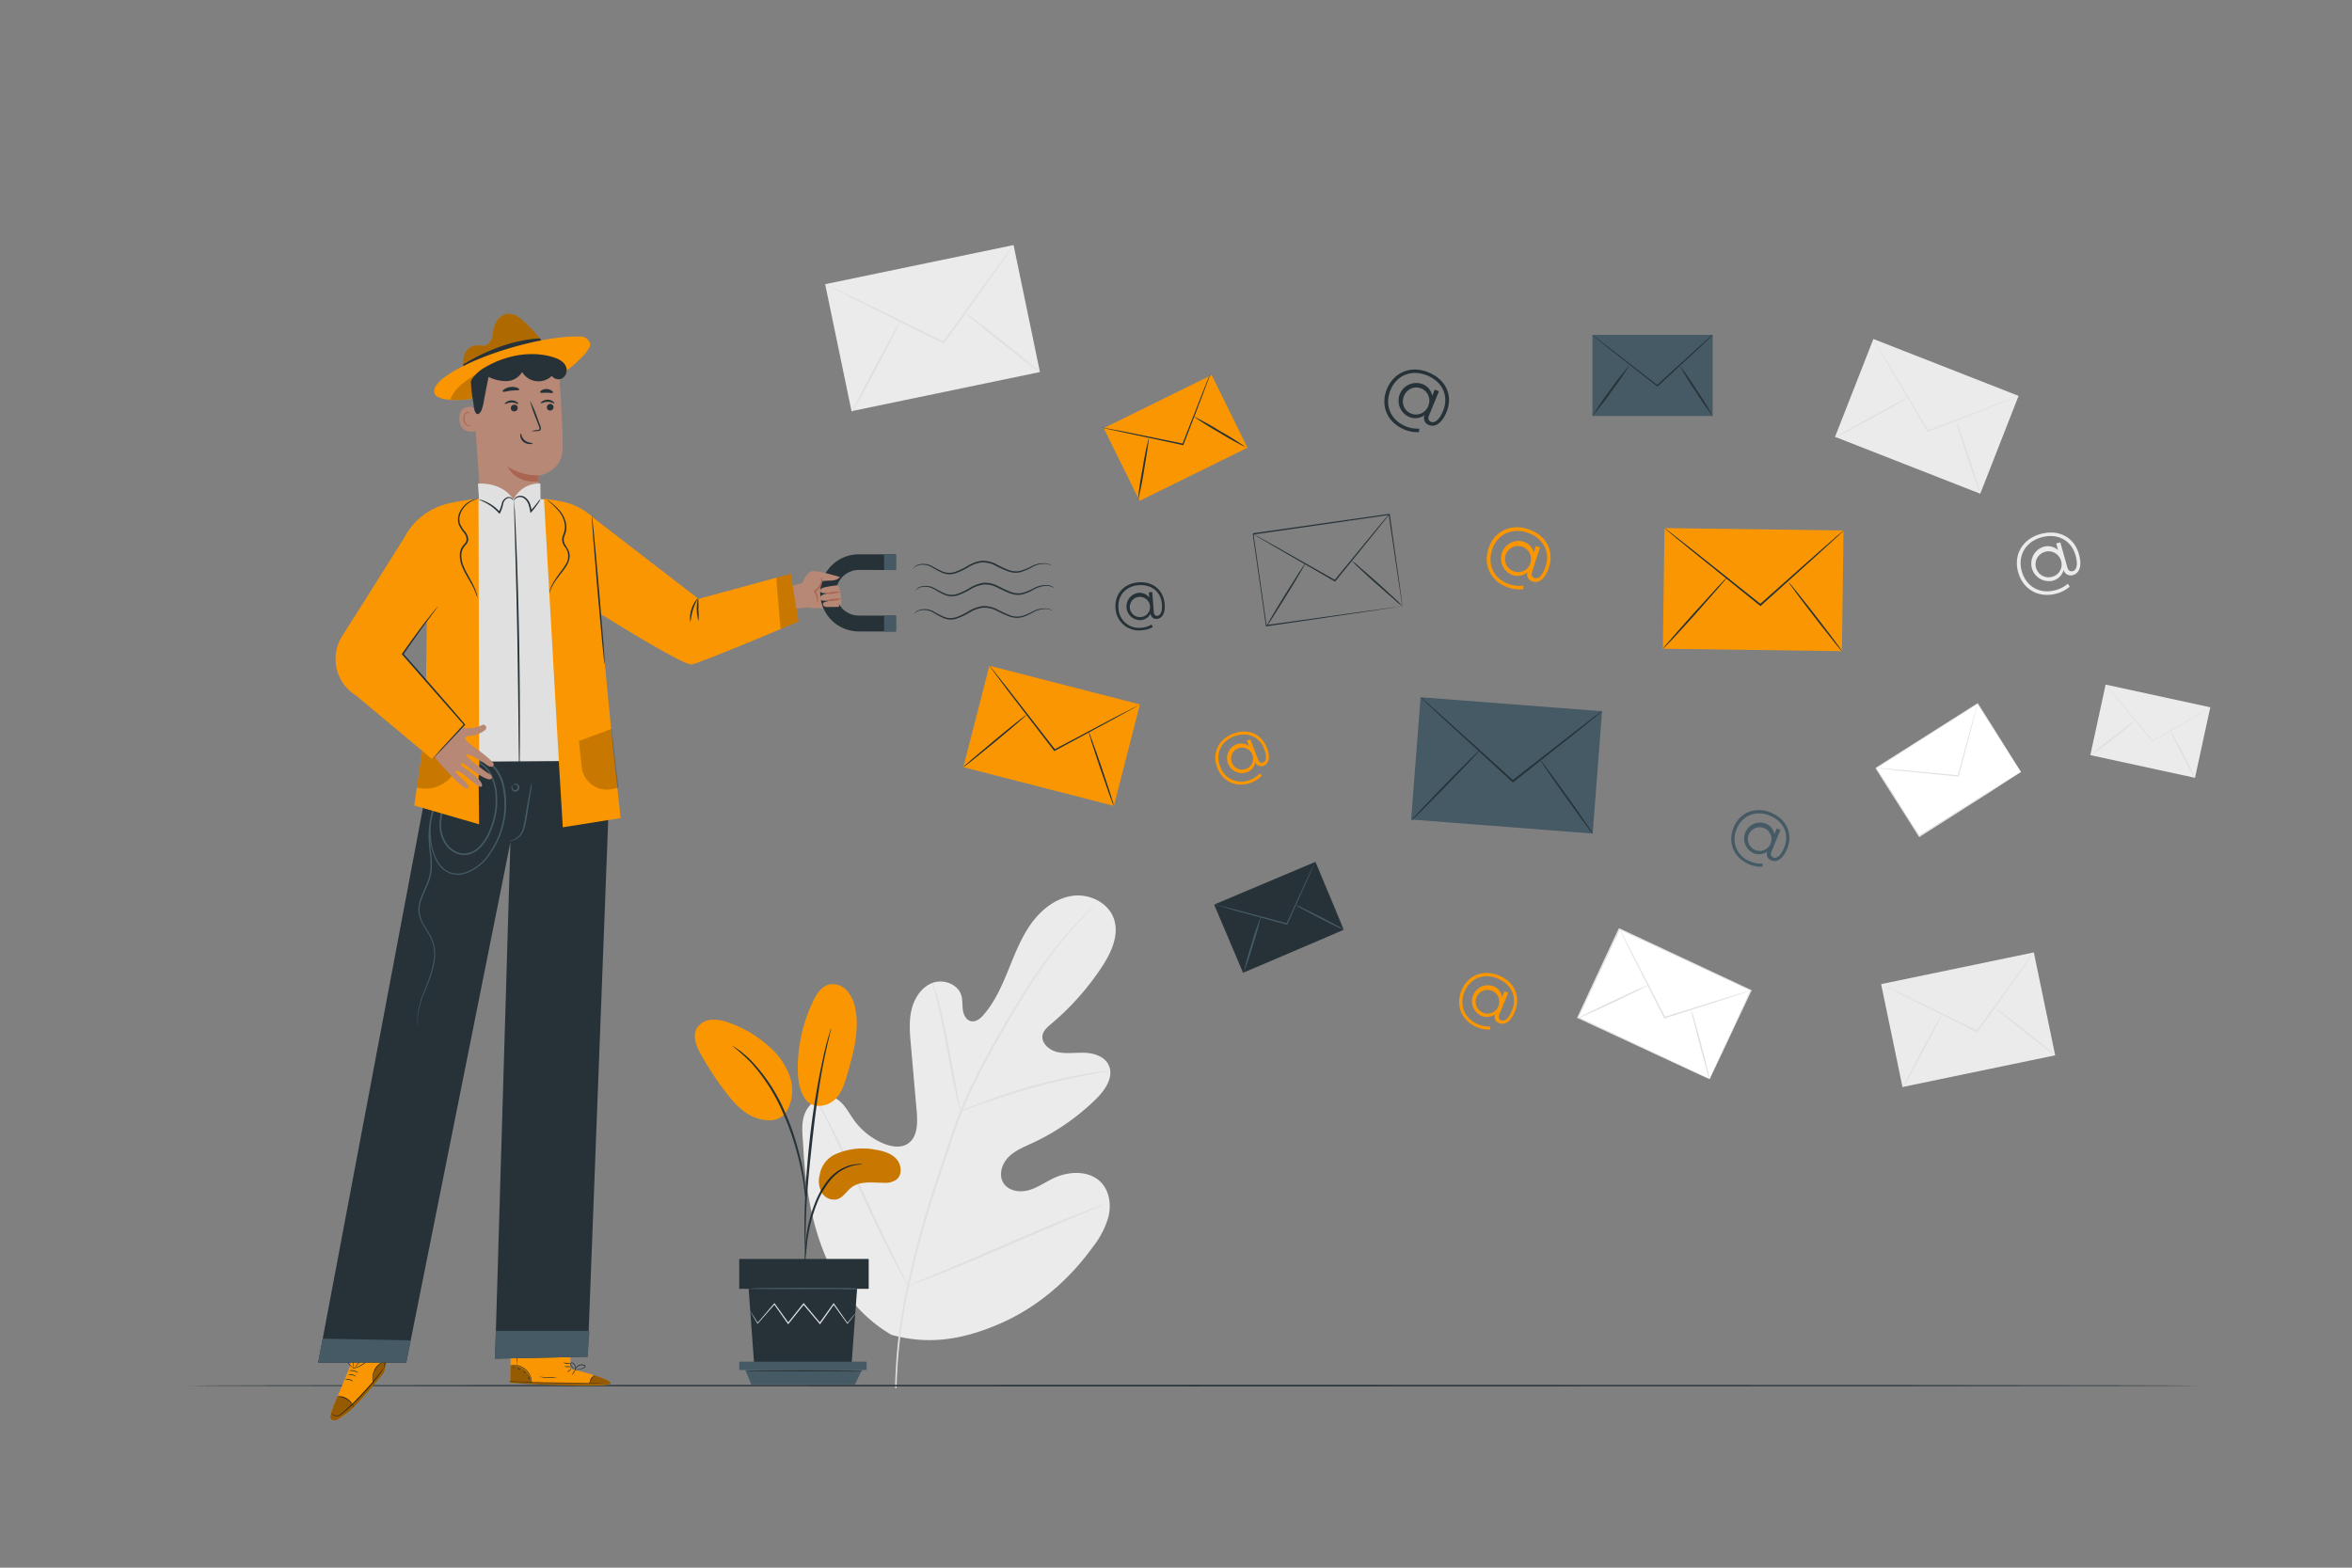 <svg xmlns="http://www.w3.org/2000/svg" viewBox="0 0 750 500"><rect x="0" y="0" width="750" height="500" fill="#808080" stroke="none"/><g id="freepik--background-complete--inject-89"><rect x="602.15" y="232.63" width="38.36" height="25.86" transform="translate(-34.85 371.17) rotate(-32.4)" style="fill:#fff"></rect><path d="M644.46,246.2l-.27-.4-.75-1.15c-.66-1-1.62-2.49-2.83-4.38l-10.13-15.82.2.05-32.36,20.58c0,.06.1-.49,0-.25h0v0l0,0,0,0,.06.09.11.19.23.36.46.73c.31.48.62,1,.92,1.44l1.81,2.86c1.2,1.89,2.39,3.76,3.54,5.59l6.65,10.49-.23-.05,23.35-14.72,6.7-4.2,1.79-1.11.47-.28.17-.1-.14.1-.44.29-1.75,1.13L635.52,252,612.16,266.9,612,267l-.1-.14c-2.11-3.33-4.34-6.84-6.67-10.49l-3.54-5.58-1.82-2.86-.91-1.44-.46-.73-.24-.36-.11-.18-.06-.1,0,0v0h0c-.06.23.07-.32.06-.26l32.4-20.53.13-.08.08.13c4.2,6.67,7.64,12.16,10,16,1.18,1.88,2.1,3.36,2.74,4.39l.71,1.14C644.39,246.07,644.46,246.2,644.46,246.2Z" style="fill:#e0e0e0"></path><path d="M630.6,224.37a2.64,2.64,0,0,1-.09.47c-.08.35-.19.79-.32,1.35-.31,1.2-.74,2.88-1.26,4.93-1.12,4.21-2.64,10-4.34,16.39l0,.15h-.16l-1.2-.12-17.67-1.76-5.35-.58-1.45-.18a3.18,3.18,0,0,1-.51-.08,2,2,0,0,1,.51,0l1.46.1,5.37.46,17.68,1.66,1.2.11-.2.14c1.74-6.41,3.3-12.16,4.45-16.35.57-2.05,1-3.71,1.37-4.91l.39-1.33A3.68,3.68,0,0,1,630.6,224.37Z" style="fill:#e0e0e0"></path><path d="M662.94,176.78c1,3.55.26,6-1.89,6.62a2.31,2.31,0,0,1-3-1.62,4.82,4.82,0,0,1-3.54,3.45,5.61,5.61,0,0,1-3-10.79,4.84,4.84,0,0,1,4.75,1l-.59-2.12L657,173l2.22,7.93c.33,1.17,1,1.42,1.74,1.22,1.3-.36,1.68-2.2.89-5-1.38-4.91-5.82-7.18-10.88-5.77s-7.66,5.85-6.27,10.8,5.81,7.46,10.89,6a9.63,9.63,0,0,0,3.76-2l.64.92a10.65,10.65,0,0,1-4.1,2.19c-5.75,1.61-10.79-1.25-12.34-6.79s1.35-10.57,7.12-12.18S661.41,171.3,662.94,176.78Zm-5.79,1.87a4.14,4.14,0,1,0-2.79,5.31A4,4,0,0,0,657.15,178.65Z" style="fill:#ebebeb"></path><rect x="674.18" y="216.15" width="23.02" height="34.15" transform="translate(312.39 853.87) rotate(-77.76)" style="fill:#ebebeb"></rect><path d="M704.81,225.6a2.26,2.26,0,0,1-.35.24l-1.05.65-3.89,2.34-13,7.66-.12.08-.09-.11-.69-.83-10.09-12.17-3-3.71-.82-1a2.91,2.91,0,0,1-.26-.37,1.84,1.84,0,0,1,.32.32l.85,1,3.11,3.65c2.63,3.12,6.21,7.39,10.17,12.11l.68.82-.21,0,13-7.58,3.94-2.25,1.07-.59A1.62,1.62,0,0,1,704.81,225.6Z" style="fill:#e0e0e0"></path><path d="M666.56,241a82.35,82.35,0,0,1,7.1-5.87,81.25,81.25,0,0,1,7.43-5.46,85.52,85.52,0,0,1-7.11,5.87A81.3,81.3,0,0,1,666.56,241Z" style="fill:#e0e0e0"></path><path d="M699.93,248.09a11.8,11.8,0,0,1-1.3-2.09c-.75-1.33-1.74-3.17-2.82-5.22s-2-3.93-2.68-5.31a11.7,11.7,0,0,1-1-2.28,11.86,11.86,0,0,1,1.29,2.07c.74,1.33,1.75,3.18,2.82,5.24s2,3.94,2.7,5.32A11.58,11.58,0,0,1,699.93,248.09Z" style="fill:#e0e0e0"></path><rect x="515.14" y="297.01" width="31.25" height="46.36" transform="translate(15.97 665.48) rotate(-64.95)" style="fill:#fff"></rect><path d="M545.15,344.16s.07-.19.23-.53l.68-1.52,2.63-5.72c2.28-4.94,5.54-12,9.52-20.62l.09.25-42-19.59.3-.11h0l0,0,0,.06-.06.12-.11.24-.22.47-.44.94c-.29.63-.58,1.25-.88,1.88l-1.73,3.7L509.7,311c-2.21,4.74-4.35,9.29-6.37,13.6l-.1-.27,30.18,14.21,8.64,4.1,2.3,1.1.59.29.21.11-.2-.07-.58-.26-2.28-1-8.64-4-30.39-14.09-.19-.09.09-.18,6.34-13.62q1.67-3.56,3.38-7.24c.58-1.22,1.15-2.46,1.73-3.71.3-.62.59-1.24.88-1.87l.44-.94.22-.47.11-.24.06-.12,0-.06,0,0h0l.3-.11,42,19.67.17.07-.08.17c-4.07,8.61-7.41,15.69-9.75,20.63-1.15,2.43-2.06,4.34-2.69,5.65l-.71,1.47C545.23,344,545.15,344.16,545.15,344.16Z" style="fill:#e0e0e0"></path><path d="M558.38,315.85a2.57,2.57,0,0,1-.54.22l-1.58.54-5.85,1.92-19.51,6.25-.19.05-.08-.17-.67-1.29-9.69-19.16-2.89-5.82-.77-1.6a2.15,2.15,0,0,1-.23-.57,5.38,5.38,0,0,1,.32.53c.21.4.49.91.84,1.56l3,5.76,9.81,19.09.66,1.3-.27-.12,19.55-6.1,5.9-1.79,1.6-.47A3.23,3.23,0,0,1,558.38,315.85Z" style="fill:#e0e0e0"></path><path d="M503.08,324.78c-.06-.13,5-2.62,11.22-5.56s11.37-5.21,11.43-5.08-5,2.62-11.21,5.55S503.15,324.91,503.08,324.78Z" style="fill:#e0e0e0"></path><path d="M545.15,344.16a20.89,20.89,0,0,1-1-3.18c-.58-2-1.33-4.73-2.14-7.77s-1.5-5.81-2-7.82a22.82,22.82,0,0,1-.69-3.31,19.52,19.52,0,0,1,1,3.17c.57,2,1.33,4.73,2.14,7.79s1.51,5.82,2,7.84A21.92,21.92,0,0,1,545.15,344.16Z" style="fill:#e0e0e0"></path><rect x="597.67" y="107.93" width="33.52" height="49.73" transform="translate(266.68 656.47) rotate(-68.61)" style="fill:#ebebeb"></rect><path d="M643.7,126.26a2.84,2.84,0,0,1-.57.27l-1.65.69-6.13,2.46-20.46,8-.19.08-.11-.18-.79-1.34-11.69-19.84-3.49-6c-.39-.68-.69-1.23-.93-1.65a2.78,2.78,0,0,1-.29-.59,3.22,3.22,0,0,1,.37.54c.26.41.6.94,1,1.61.89,1.45,2.12,3.48,3.63,6,3,5.1,7.21,12.06,11.8,19.76l.8,1.34-.29-.1,20.51-7.87,6.18-2.32,1.69-.61A3.67,3.67,0,0,1,643.7,126.26Z" style="fill:#e0e0e0"></path><path d="M585.12,139.6c-.07-.13,5.14-3.13,11.63-6.7s11.82-6.36,11.89-6.23-5.14,3.12-11.64,6.69S585.19,139.72,585.12,139.6Z" style="fill:#e0e0e0"></path><path d="M631.47,157.47a25.32,25.32,0,0,1-1.31-3.34c-.74-2.08-1.74-5-2.81-8.18s-2-6.11-2.66-8.23c-.33-1.06-.59-1.92-.76-2.52a3.24,3.24,0,0,1-.21-1,24.65,24.65,0,0,1,1.3,3.32c.74,2.08,1.74,5,2.81,8.19s2,6.14,2.68,8.26c.33,1.06.59,1.92.75,2.51A3.61,3.61,0,0,1,631.47,157.47Z" style="fill:#e0e0e0"></path><rect x="602.73" y="308.48" width="49.73" height="33.52" transform="translate(-53.01 134.37) rotate(-11.73)" style="fill:#ebebeb"></rect><path d="M648.53,303.77a3.42,3.42,0,0,1-.32.54c-.26.37-.6.87-1,1.48l-3.79,5.41-12.76,17.89-.12.16-.18-.09-1.4-.69-20.63-10.23-6.22-3.15-1.68-.87a3.48,3.48,0,0,1-.58-.34,3.76,3.76,0,0,1,.62.25l1.72.8,6.29,3L629.16,328l1.4.69-.3.07L643.13,311l3.92-5.32,1.08-1.43A3.69,3.69,0,0,1,648.53,303.77Z" style="fill:#e0e0e0"></path><path d="M606.76,346.94c-.13-.06,2.6-5.42,6.08-12s6.42-11.78,6.55-11.71-2.6,5.42-6.09,12S606.89,347,606.76,346.94Z" style="fill:#e0e0e0"></path><path d="M655.34,336.59a25.15,25.15,0,0,1-2.92-2.08c-1.76-1.34-4.17-3.22-6.82-5.32s-5-4-6.73-5.44c-.85-.7-1.54-1.28-2-1.7a3.6,3.6,0,0,1-.7-.68,24.64,24.64,0,0,1,2.9,2.07c1.76,1.34,4.18,3.22,6.84,5.32s5,4,6.75,5.45c.85.71,1.54,1.29,2,1.7S655.37,336.56,655.34,336.59Z" style="fill:#e0e0e0"></path><rect x="266.69" y="83.98" width="61.36" height="41.36" transform="translate(-15.07 62.63) rotate(-11.73)" style="fill:#ebebeb"></rect><path d="M323.21,78.18a5.15,5.15,0,0,1-.41.66c-.31.47-.73,1.07-1.24,1.83l-4.68,6.67-15.73,22.07-.15.21-.23-.11-1.73-.85L273.59,96l-7.68-3.89-2.07-1.08a4,4,0,0,1-.71-.42,4.19,4.19,0,0,1,.76.31l2.12,1,7.77,3.72,25.53,12.46L301,109l-.38.1c6.22-8.61,11.81-16.33,15.89-22l4.83-6.57,1.33-1.76A3.49,3.49,0,0,1,323.21,78.18Z" style="fill:#e0e0e0"></path><path d="M271.67,131.45c-.16-.08,3.2-6.69,7.5-14.76s7.92-14.54,8.08-14.46S284,108.92,279.74,117,271.82,131.53,271.67,131.45Z" style="fill:#e0e0e0"></path><path d="M331.61,118.67a30.56,30.56,0,0,1-3.6-2.57c-2.18-1.65-5.15-4-8.42-6.55s-6.19-5-8.3-6.71c-1.06-.88-1.91-1.59-2.49-2.1s-.89-.81-.86-.85a31.08,31.08,0,0,1,3.58,2.56c2.17,1.65,5.16,4,8.43,6.57s6.22,5,8.33,6.72c1.06.88,1.9,1.59,2.48,2.1S331.64,118.64,331.61,118.67Z" style="fill:#e0e0e0"></path><path d="M284.35,425.79c-20.6-12-27.09-36.93-28.18-59.71-.18-3.8-.92-7.76.61-11.24s5.55-6.09,9.08-4.77c2.92,1.1,4.42,4.27,6.22,6.85a22.29,22.29,0,0,0,9.58,7.77c2.52,1.05,5.57,1.57,7.85.06,3.12-2.07,3.13-6.62,2.8-10.39q-.93-10.53-1.85-21.07c-.34-3.77-.66-7.62.22-11.3s3.2-7.21,6.7-8.51,8.11.41,9.17,4c.44,1.51.26,3.13.49,4.69s1.11,3.23,2.63,3.54,3-.87,4-2.07c3.58-4.12,5.82-9.25,7.89-14.33s4.06-10.26,7.25-14.71,7.81-8.13,13.18-8.88,11.4,2.12,13.2,7.31-.85,10.85-3.88,15.43a84.15,84.15,0,0,1-16.16,18.14c-1.12.94-2.33,2-2.67,3.39-.61,2.58,2,4.88,4.52,5.51,2.89.7,5.92.16,8.88.27s6.26,1.14,7.6,3.83c1.86,3.73-1,8-4,10.94a72.57,72.57,0,0,1-20.34,14.06c-2.69,1.24-5.53,2.37-7.61,4.5s-3.15,5.64-1.58,8.18,5.1,3.12,8,2.34,5.33-2.57,8-3.84c5-2.38,11.75-2.57,15.43,1.64,2.42,2.76,2.95,6.85,2.14,10.45a27.61,27.61,0,0,1-5,9.78c-7.51,10.43-17.5,19.14-29.18,24.3s-22.73,7.19-35,3.8" style="fill:#ebebeb"></path><path d="M285.43,442.65a166.18,166.18,0,0,1,3.62-31.58,339,339,0,0,1,10.43-37.48q1.65-4.9,3.24-9.68c1.08-3.18,2.14-6.33,3.37-9.34a169.46,169.46,0,0,1,8.05-16.93c2.82-5.26,5.69-10.15,8.41-14.7s5.35-8.74,7.9-12.46a135.42,135.42,0,0,1,13.34-16.63c1.72-1.83,3.11-3.21,4.06-4.13l1.08-1a2.93,2.93,0,0,1,.39-.34,2.19,2.19,0,0,1-.34.39l-1,1.09c-.92.95-2.27,2.36-4,4.22a141.14,141.14,0,0,0-13.13,16.72c-2.52,3.73-5.11,7.93-7.82,12.48s-5.54,9.45-8.34,14.71a170.52,170.52,0,0,0-8,16.88c-1.22,3-2.27,6.12-3.34,9.3s-2.14,6.42-3.24,9.68a350.55,350.55,0,0,0-10.47,37.39,169.5,169.5,0,0,0-3.75,31.46" style="fill:#e0e0e0"></path><path d="M306.28,354.52a8.3,8.3,0,0,1-.5-1.58c-.28-1-.64-2.52-1.06-4.38-.84-3.71-1.83-8.87-2.89-14.57s-2.12-10.84-3-14.52c-.44-1.85-.81-3.34-1.08-4.37a7.78,7.78,0,0,1-.35-1.62A7.31,7.31,0,0,1,298,315c.36,1,.8,2.48,1.31,4.31,1,3.67,2.15,8.81,3.22,14.52s2,10.71,2.69,14.6c.34,1.76.62,3.24.85,4.42A7.56,7.56,0,0,1,306.28,354.52Z" style="fill:#e0e0e0"></path><path d="M354,341.49a9.45,9.45,0,0,1-1.91.39c-1.24.22-3,.51-5.22.95-4.4.85-10.44,2.22-17,4s-12.49,3.73-16.72,5.23c-2.12.74-3.82,1.38-5,1.81a10.09,10.09,0,0,1-1.86.62,11.33,11.33,0,0,1,1.75-.87c1.15-.52,2.83-1.23,4.93-2,4.2-1.62,10.09-3.61,16.71-5.44a172.77,172.77,0,0,1,17.13-3.84c2.22-.37,4-.6,5.27-.73A11.79,11.79,0,0,1,354,341.49Z" style="fill:#e0e0e0"></path><path d="M289.57,410.13a2.9,2.9,0,0,1-.38-.57l-1-1.68c-.84-1.47-2-3.63-3.39-6.31-2.8-5.36-6.42-12.89-10.31-21.25S267.08,364.4,264.4,359l-3.19-6.4c-.34-.7-.63-1.27-.86-1.75a2.63,2.63,0,0,1-.26-.63s.16.18.38.57.59,1,1,1.68c.84,1.47,2,3.62,3.39,6.31,2.79,5.36,6.42,12.89,10.31,21.26s7.44,15.91,10.11,21.32c1.32,2.63,2.39,4.8,3.19,6.41.35.69.63,1.27.86,1.74A2.58,2.58,0,0,1,289.57,410.13Z" style="fill:#e0e0e0"></path><path d="M352.3,384.09a3,3,0,0,1-.62.32l-1.82.78-6.72,2.8c-5.67,2.36-13.46,5.72-22.07,9.44s-16.44,7-22.16,9.26c-2.86,1.13-5.19,2-6.8,2.6l-1.87.65a2.54,2.54,0,0,1-.67.19,2.49,2.49,0,0,1,.62-.32L292,409l6.71-2.8c5.67-2.36,13.47-5.72,22.08-9.45s16.44-7,22.16-9.26c2.86-1.12,5.18-2,6.8-2.59l1.87-.66A2.71,2.71,0,0,1,352.3,384.09Z" style="fill:#e0e0e0"></path></g><g id="freepik--Floor--inject-89"><path d="M700.63,441.93c0,.15-143.31.26-320,.26s-320.07-.11-320.07-.26,143.27-.26,320.07-.26S700.63,441.79,700.63,441.93Z" style="fill:#263238"></path></g><g id="freepik--Character--inject-89"><path d="M174.33,111a43.19,43.19,0,0,0-7.65-8.82c-1.3-1.14-2.92-2.29-4.81-2.08a4.9,4.9,0,0,0-3.45,2.25,9.48,9.48,0,0,0-1.24,3.71,8,8,0,0,1-.7,2.58,3.05,3.05,0,0,1-2.25,1.64,12.55,12.55,0,0,1-2-.18,4.56,4.56,0,0,0-4.37,3.77c-.32,1.92-.09,2.93,0,5.56Z" style="fill:#FA9601"></path><g style="opacity:0.3"><path d="M174.33,111a43.19,43.19,0,0,0-7.65-8.82c-1.3-1.14-2.92-2.29-4.81-2.08a4.9,4.9,0,0,0-3.45,2.25,9.48,9.48,0,0,0-1.24,3.71,8,8,0,0,1-.7,2.58,3.05,3.05,0,0,1-2.25,1.64,12.55,12.55,0,0,1-2-.18,4.56,4.56,0,0,0-4.37,3.77c-.32,1.92-.09,2.93,0,5.56Z"></path></g><path d="M147.67,116.29s11.72-7.81,24.46-8.37l1,1.36-25.26,8.84Z" style="fill:#263238"></path><path d="M148,116.62a38.18,38.18,0,0,0-6.17,3.64,9.75,9.75,0,0,0-3.17,3.41,2.33,2.33,0,0,0,.3,2.44c1.51,1.37,5.55,2,12.32,1,9-1.25,8.09-3.65,16.93-5.81,3.15-.77,6.86-1,10-2s6.09-4.08,8.34-6.42a16.87,16.87,0,0,0,1.15-1.7c1.14-1.51.05-2.51-.39-3a3.14,3.14,0,0,0-2.39-.83c-9.56-.4-26.62,4.06-37,9.31" style="fill:#FA9601"></path><g style="opacity:0.2"><path d="M165.76,113.34c-.57,0-9.89,3.33-14,6-3.5,2.32-6.67,4.22-8.18,8.13a28,28,0,0,0,7.15-.38A80.52,80.52,0,0,0,167,123.61a4.18,4.18,0,0,0,2.34-1.38,3.4,3.4,0,0,0,.44-2.15,8.52,8.52,0,0,0-4.18-6.72"></path></g><path d="M153.52,163.54l18.23-1.46c.12-2.13,0-10.36,0-10.36s7.58-1.18,7.68-8.77-1.23-25-1.23-25h0a26.35,26.35,0,0,0-26.49,3.33l-1.12.86Z" style="fill:#b78876"></path><path d="M171.73,151.61a17.63,17.63,0,0,1-9.89-2.81s2.34,5.46,9.91,4.77Z" style="fill:#aa6550"></path><path d="M151.49,130c-.12-.06-5.21-1.54-5,3.65s5.34,3.95,5.34,3.8S151.49,130,151.49,130Z" style="fill:#b78876"></path><path d="M150.14,135.53s-.08.07-.24.14a.87.87,0,0,1-.67,0,2.25,2.25,0,0,1-1.1-2,3.06,3.06,0,0,1,.21-1.31,1.07,1.07,0,0,1,.66-.71.47.47,0,0,1,.54.23c.08.14.05.25.07.26s.11-.1.06-.31a.59.59,0,0,0-.21-.32.69.69,0,0,0-.5-.11,1.27,1.27,0,0,0-.92.83,3,3,0,0,0-.27,1.46,2.34,2.34,0,0,0,1.39,2.19.93.93,0,0,0,.82-.16C150.14,135.66,150.16,135.54,150.14,135.53Z" style="fill:#aa6550"></path><path d="M176.5,129.84a1.07,1.07,0,0,1-1,1.09,1,1,0,0,1-1.12-1,1.08,1.08,0,0,1,1-1.09A1,1,0,0,1,176.5,129.84Z" style="fill:#263238"></path><path d="M176.74,128.62c-.14.14-1-.47-2.12-.46s-2,.58-2.15.44.08-.32.45-.59a3,3,0,0,1,1.72-.53,2.83,2.83,0,0,1,1.69.55C176.68,128.3,176.81,128.56,176.74,128.62Z" style="fill:#263238"></path><path d="M165.09,130.11A1.08,1.08,0,0,1,164,131.2a1,1,0,0,1-1.11-1,1.08,1.08,0,0,1,1-1.1A1,1,0,0,1,165.09,130.11Z" style="fill:#263238"></path><path d="M165.28,128.84c-.13.14-1-.47-2.12-.47s-2,.59-2.15.45.08-.32.45-.59a3,3,0,0,1,1.72-.53,2.87,2.87,0,0,1,1.69.54C165.22,128.52,165.35,128.77,165.28,128.84Z" style="fill:#263238"></path><path d="M169.51,137.48a8.25,8.25,0,0,1,1.89-.34c.3,0,.58-.09.63-.29a1.55,1.55,0,0,0-.19-.89L171,133.7a38.81,38.81,0,0,1-2-5.93,38.66,38.66,0,0,1,2.45,5.76l.84,2.28a1.72,1.72,0,0,1,.16,1.16.73.73,0,0,1-.49.44,2.06,2.06,0,0,1-.51.07A7.52,7.52,0,0,1,169.51,137.48Z" style="fill:#263238"></path><path d="M166.08,138.29c.19,0,.19,1.25,1.28,2.15s2.43.76,2.44.94-.31.24-.87.26a3.14,3.14,0,0,1-2-.71,2.74,2.74,0,0,1-1-1.81C165.85,138.59,166,138.28,166.08,138.29Z" style="fill:#263238"></path><path d="M165.58,124.27c-.11.32-1.28.17-2.64.33s-2.48.54-2.66.25c-.08-.13.11-.43.56-.74a4.45,4.45,0,0,1,2-.69,4.33,4.33,0,0,1,2.07.25C165.38,123.87,165.63,124.12,165.58,124.27Z" style="fill:#263238"></path><path d="M176.31,125.25c-.2.26-1,0-2,0s-1.79.18-2-.1,0-.4.4-.65a2.88,2.88,0,0,1,3.18.1C176.29,124.84,176.4,125.12,176.31,125.25Z" style="fill:#263238"></path><path d="M191.42,195.79l1.72-26.56c-6.06-6-9.24-8.71-17.69-9.71-1.29-.15-2.32-.25-3.09-.35l-.05-4.94a9,9,0,0,0-8.58,5.14c-3.71-5.91-11.33-5.1-11.33-5.1l.35,4.87c-3,.13-5.5,1.05-8.05,1.54-8,1.55-13.85,7.41-15.46,12.82L137,194.59l-.32,19.48v7.18l.05,26.38h57.71C194.58,241.34,191.42,195.79,191.42,195.79Z" style="fill:#e0e0e0"></path><path d="M181.87,436.54l.06-10.12-19-.23L162.72,441l1.18.09c5.23.36,26.62,1.43,30.13.42C197.94,440.37,181.87,436.54,181.87,436.54Z" style="fill:#FA9601"></path><g style="opacity:0.4"><path d="M169.6,440.94a6.59,6.59,0,0,0-2.37-4.08,6.4,6.4,0,0,0-4.42-1.43l-.06,5.3Z"></path></g><g style="opacity:0.4"><path d="M189.72,438.69s5.63,1.7,4.92,2.62-22.38.65-31.92-.31l0-.42,25.25.54S188.62,438.73,189.72,438.69Z"></path></g><path d="M162.46,440.56l.33,0,.93.07,3.45.19c2.91.15,6.93.29,11.38.35s8.47,0,11.38,0l3.45-.1.94,0,.33,0a1.25,1.25,0,0,0-.33,0h-.94l-3.45,0c-2.91,0-6.94,0-11.38,0s-8.46-.18-11.38-.28l-3.44-.12-.94,0Z" style="fill:#263238"></path><path d="M188,441.41a7.74,7.74,0,0,1,.66-1.64,8.15,8.15,0,0,1,1.19-1.3,3.07,3.07,0,0,0-1.85,2.94Z" style="fill:#263238"></path><path d="M182.45,438.5c.05,0,.32-.29.6-.72s.47-.81.42-.85-.33.29-.61.72S182.39,438.47,182.45,438.5Z" style="fill:#263238"></path><path d="M180.92,437.67c0,.05.34-.15.67-.44s.57-.56.53-.61-.35.15-.68.44S180.88,437.62,180.92,437.67Z" style="fill:#263238"></path><path d="M180,435.87a2.32,2.32,0,0,0,1,.13c.55,0,1,0,1-.09a2.35,2.35,0,0,0-1-.14C180.42,435.76,180,435.8,180,435.87Z" style="fill:#263238"></path><path d="M179.66,434.6a1.81,1.81,0,0,0,1.1.33,1.94,1.94,0,0,0,1.14-.13,5.23,5.23,0,0,0-1.12-.09A5.76,5.76,0,0,0,179.66,434.6Z" style="fill:#263238"></path><path d="M183.11,436.85a3.4,3.4,0,0,0,1.22,0,6.71,6.71,0,0,0,1.3-.27,3.72,3.72,0,0,0,.75-.29.69.69,0,0,0,.3-.38.47.47,0,0,0-.17-.49,2.24,2.24,0,0,0-2.78.62,2.27,2.27,0,0,0-.41.81.7.7,0,0,0,0,.33,3.37,3.37,0,0,1,.57-1,2.16,2.16,0,0,1,1-.66,1.88,1.88,0,0,1,1.45.12c.19.14.11.37-.1.5a4.53,4.53,0,0,1-.69.28,9.14,9.14,0,0,1-1.26.31C183.58,436.82,183.11,436.82,183.11,436.85Z" style="fill:#263238"></path><path d="M183.43,436.92a1.28,1.28,0,0,0,.15-.85,2,2,0,0,0-.32-.89,1.27,1.27,0,0,0-1-.64.49.49,0,0,0-.38.56,1.29,1.29,0,0,0,.2.55,3,3,0,0,0,.56.74,1.91,1.91,0,0,0,.69.51s-.24-.22-.57-.62a4.61,4.61,0,0,1-.5-.73c-.16-.26-.27-.73,0-.78s.62.28.8.53a2.1,2.1,0,0,1,.34.8A7.5,7.5,0,0,1,183.43,436.92Z" style="fill:#263238"></path><path d="M162.91,435.38a13.76,13.76,0,0,1,1.4.07,6,6,0,0,1,3.05,1.3,6.12,6.12,0,0,1,1.87,2.72c.28.82.3,1.36.34,1.36s0-.14,0-.38a5.33,5.33,0,0,0-.19-1,5.8,5.8,0,0,0-5.06-4.14,5.55,5.55,0,0,0-1,0A1.22,1.22,0,0,0,162.91,435.38Z" style="fill:#263238"></path><path d="M165,427.51a69,69,0,0,0-.2,7.79,31.78,31.78,0,0,0,.22-3.89A34.77,34.77,0,0,0,165,427.51Z" style="fill:#263238"></path><path d="M172,439.12a10.67,10.67,0,0,0,2.77.31,10.9,10.9,0,0,0,2.77-.19c0-.07-1.24,0-2.77,0S172,439.05,172,439.12Z" style="fill:#263238"></path><path d="M168.3,439.07c-.05,0,.09.26.22.54s.18.54.25.54.1-.3,0-.63S168.34,439,168.3,439.07Z" style="fill:#263238"></path><path d="M166.92,437.3c0,.05.07.25.26.45s.39.33.44.28-.08-.24-.27-.44S167,437.26,166.92,437.3Z" style="fill:#263238"></path><path d="M164.92,436.48c0,.07.27.07.54.17s.48.25.53.21-.1-.31-.45-.43S164.9,436.42,164.92,436.48Z" style="fill:#263238"></path><path d="M163.5,436.09c0,.06.08.16.24.22s.3.06.33,0-.09-.16-.24-.22S163.52,436,163.5,436.09Z" style="fill:#263238"></path><path d="M124.26,430.11l-1.81,7.59S110,453.83,106.2,453c-2.51-.52.57-4.73,5.3-17l1-5.06Z" style="fill:#FA9601"></path><path d="M105.69,450.66a1.8,1.8,0,0,0,.67.63,2.27,2.27,0,0,0,2.37-.33,68.3,68.3,0,0,0,6.18-5.85c2.3-2.42,4.23-4.74,5.59-6.45.61-.78,1.13-1.46,1.59-2l.43-.56c.1-.12.15-.19.16-.18a1.65,1.65,0,0,1-.12.21l-.4.58c-.35.5-.87,1.22-1.53,2.09a81.46,81.46,0,0,1-5.55,6.5,59.16,59.16,0,0,1-6.26,5.83,2.81,2.81,0,0,1-1.4.52,2.09,2.09,0,0,1-1.1-.24,1.42,1.42,0,0,1-.53-.49A1,1,0,0,1,105.69,450.66Z" style="fill:#263238"></path><path d="M107.45,445.47a2,2,0,0,1,1-.11,5.37,5.37,0,0,1,2.34.81,4.31,4.31,0,0,1,1.71,1.8,2.12,2.12,0,0,1,.26,1s-.11-.37-.41-.92a4.58,4.58,0,0,0-1.67-1.68,6.08,6.08,0,0,0-2.24-.84C107.84,445.43,107.46,445.51,107.45,445.47Z" style="fill:#263238"></path><path d="M119.21,441.69a1.22,1.22,0,0,1-.15-.37,5.4,5.4,0,0,1-.24-1,5.66,5.66,0,0,1,.57-3.45,5.44,5.44,0,0,1,2.51-2.44,4,4,0,0,1,1-.31,1.28,1.28,0,0,1,.39,0,10.39,10.39,0,0,0-1.35.48,5.59,5.59,0,0,0-2.38,2.4,5.88,5.88,0,0,0-.62,3.33C119.07,441.15,119.25,441.68,119.21,441.69Z" style="fill:#263238"></path><path d="M123.46,431.4c.06,0-.22,1.08-.45,2.42a8.45,8.45,0,0,1-.65,2.39s.2-1.09.43-2.43A8.06,8.06,0,0,1,123.46,431.4Z" style="fill:#263238"></path><path d="M111.28,437.14a2.81,2.81,0,0,1,1.59,0,3,3,0,0,1,1.44.68c0,.06-.66-.27-1.49-.46S111.28,437.2,111.28,437.14Z" style="fill:#263238"></path><path d="M111,438.44a1.92,1.92,0,0,1,1.34-.05,2,2,0,0,1,1.18.64c0,.06-.53-.26-1.23-.42S111,438.5,111,438.44Z" style="fill:#263238"></path><path d="M110,440.07a1.65,1.65,0,0,1,1.39-.18,1.7,1.7,0,0,1,1.18.76,5.66,5.66,0,0,0-1.23-.54A5.14,5.14,0,0,0,110,440.07Z" style="fill:#263238"></path><path d="M112.13,436.59s.58-.15,1.46-.5a10,10,0,0,0,1.5-.72,7.57,7.57,0,0,0,.82-.53,1,1,0,0,0,.52-.75c0-.3-.37-.46-.66-.38a1.68,1.68,0,0,0-.76.51c-.46.43-.85.84-1.17,1.19-.63.71-1,1.19-1,1.17s.06-.14.21-.36.38-.54.68-.91.69-.8,1.14-1.24a2,2,0,0,1,.86-.58.73.73,0,0,1,.94.59,1.26,1.26,0,0,1-.62.94,9,9,0,0,1-.85.53,10.29,10.29,0,0,1-1.54.69,7.94,7.94,0,0,1-1.1.3A1.65,1.65,0,0,1,112.13,436.59Z" style="fill:#263238"></path><path d="M112.78,436.43s-.08-.53-.22-1.38a5.78,5.78,0,0,0-.43-1.44,3,3,0,0,0-.46-.73c-.19-.21-.48-.4-.71-.26s-.26.47-.23.75a3.26,3.26,0,0,0,.24.84,5,5,0,0,0,.81,1.25c.58.64,1,.94,1,1a1.3,1.3,0,0,1-.32-.19,5.5,5.5,0,0,1-.79-.68,4.64,4.64,0,0,1-.89-1.27,3.86,3.86,0,0,1-.27-.89,1,1,0,0,1,.34-1,.83.83,0,0,1,1,.31,3.08,3.08,0,0,1,.49.8,5.07,5.07,0,0,1,.39,1.49,7.86,7.86,0,0,1,.08,1C112.8,436.3,112.8,436.43,112.78,436.43Z" style="fill:#263238"></path><g style="opacity:0.4"><path d="M122.45,437.7l.87-3.65s-3,.56-3.83,2.84a9.51,9.51,0,0,0-.59,3.9l-6.62,7.12s-1.66-3.24-4.66-2.46c0,0-2.37,5.2-2.29,6.5s1.58,1.15,2.12.9a26.52,26.52,0,0,0,5.93-4.67C116.88,444.54,120.75,439.93,122.45,437.7Z"></path></g><path d="M266.48,186.25a1.84,1.84,0,0,1,1.11,1.21c.46,1.7,1.27,5.32,0,6.07-.56.35-8.19.65-9.06.3s-5.09.41-5.09.41l-.72-4.78,11.37-4.1Z" style="fill:#b78876"></path><path d="M285.69,201.39H273.85a12.3,12.3,0,0,1,0-24.6h11.84v5H273.85a7.27,7.27,0,0,0,0,14.54h11.84Z" style="fill:#263238"></path><path d="M252.76,186.76l3.11-.81s1.24-3.44,3.07-3.76,8.88,1.83,8.88,1.83-.65,1.32-3.81,1.16l-2,.18s.17,1.69-2.39,3.59c0,0-5.86,1.9-6.13,2S252.76,186.76,252.76,186.76Z" style="fill:#b78876"></path><path d="M267.07,186.67a32.72,32.72,0,0,0-4.51.75,1.86,1.86,0,0,0-.75.45.8.8,0,0,0-.17.82c.17.37.64.46,1,.48a12,12,0,0,0,2.54-.09,9.68,9.68,0,0,0-2.63.53,1.9,1.9,0,0,0-.82.54.91.91,0,0,0-.15.92c.21.47.84.54,1.35.54a23.5,23.5,0,0,0,2.78-.23c-.83.14-1.65.33-2.46.55a1.13,1.13,0,0,0-.77.48.8.8,0,0,0,.4,1,2.35,2.35,0,0,0,1.15.19c1.36,0,2,0,3.56-.06" style="fill:#b78876"></path><path d="M260.59,192.27c-.08,0,0-.43-.07-1.1a4.89,4.89,0,0,0-.92-2.43l-.16-.21.22-.16a6.52,6.52,0,0,0,.55-.41,4.75,4.75,0,0,0,1.64-2.54c.13-.78-.16-1.24-.07-1.28s.48.39.44,1.32a4.53,4.53,0,0,1-1.67,2.89,5.86,5.86,0,0,1-.6.45l.06-.36a4.44,4.44,0,0,1,.85,2.72C260.83,191.88,260.64,192.28,260.59,192.27Z" style="fill:#aa6550"></path><path d="M268.25,191a5.54,5.54,0,0,1-2.24.56,5.23,5.23,0,0,1-2.29,0A5.32,5.32,0,0,1,266,191,5.11,5.11,0,0,1,268.25,191Z" style="fill:#aa6550"></path><path d="M267.91,188.8a11,11,0,0,1-4.73.58,5.53,5.53,0,0,1,2.33-.55A5.72,5.72,0,0,1,267.91,188.8Z" style="fill:#aa6550"></path><polygon points="194.67 242.62 187.4 432.71 157.86 433.33 162.76 268.62 129.54 434.59 101.46 434.59 137.64 243.01 194.67 242.62" style="fill:#263238"></polygon><path d="M169.57,249.54a18.4,18.4,0,0,1-.34,3.13c-.28,1.93-.69,4.58-1.18,7.5a30.09,30.09,0,0,1-.85,4.13,5.76,5.76,0,0,1-1.93,2.9,4.53,4.53,0,0,1-2.14,1,2,2,0,0,1-.86,0,5.32,5.32,0,0,0,4.48-4,38.15,38.15,0,0,0,.78-4.06c.49-2.93,1-5.57,1.34-7.48A19.4,19.4,0,0,1,169.57,249.54Z" style="fill:#455a64"></path><path d="M163.42,250.45c.07.05-.17.35,0,.85a1,1,0,0,0,.49.64.81.81,0,0,0,.88-.18.82.82,0,0,0,.29-.85,1,1,0,0,0-.57-.57c-.48-.2-.81,0-.85-.07s.27-.43,1-.28a1.33,1.33,0,0,1,.91.76,1.28,1.28,0,0,1-.4,1.41,1.25,1.25,0,0,1-1.44.2,1.33,1.33,0,0,1-.64-1C163,250.66,163.4,250.39,163.42,250.45Z" style="fill:#455a64"></path><path d="M147.56,253.16a5.53,5.53,0,0,1,.57-5.28c.13.07-.29,1.19-.44,2.63S147.71,253.13,147.56,253.16Z" style="fill:#455a64"></path><path d="M151.11,252.93a6.47,6.47,0,0,1,.39-5.5,24.79,24.79,0,0,1-.29,2.75A22.73,22.73,0,0,1,151.11,252.93Z" style="fill:#455a64"></path><path d="M181.64,253.71a16.51,16.51,0,0,1,.17-2.86,18.34,18.34,0,0,1,.12-2.85,7.76,7.76,0,0,1-.29,5.71Z" style="fill:#455a64"></path><path d="M185.5,253.5c-.14-.07.32-1.31.42-2.9s-.16-2.89,0-2.93a4.6,4.6,0,0,1,.54,3A4.7,4.7,0,0,1,185.5,253.5Z" style="fill:#455a64"></path><path d="M133.35,327.65a11,11,0,0,1-.25-2.66,22.85,22.85,0,0,1,1.61-7.47c1.07-3.14,3-6.82,3.62-11.5a12.11,12.11,0,0,0-1.21-7.25c-.6-1.18-1.38-2.31-2.09-3.54a11,11,0,0,1-1.56-4.11,10.13,10.13,0,0,1,.62-4.57c.53-1.48,1.23-2.91,1.85-4.4a15.18,15.18,0,0,0,1.29-4.71,25.77,25.77,0,0,0-.15-5.1,50.87,50.87,0,0,1-.43-5.33,29.31,29.31,0,0,1,4.73-16.2,28.44,28.44,0,0,1,3.76-4.69,24.86,24.86,0,0,1,2.29-2,6.5,6.5,0,0,1,2.85-1.35,4.81,4.81,0,0,1,3.15.6,7.94,7.94,0,0,1,2.39,2.15,11,11,0,0,1,1.54,2.83,16.75,16.75,0,0,1,.89,3.11,24.1,24.1,0,0,1-1.45,12.94,17,17,0,0,1-3.45,5.78,8.77,8.77,0,0,1-2.8,2,6.28,6.28,0,0,1-3.45.49,8,8,0,0,1-5.48-4,11.1,11.1,0,0,1-1.44-6.57,26.47,26.47,0,0,1,1.4-6.47,63.43,63.43,0,0,1,2.28-6.09,13.94,13.94,0,0,1,3.81-5.17,8.45,8.45,0,0,1,6-1.93,6.66,6.66,0,0,1,3,1.13,8.84,8.84,0,0,1,2.15,2.25,15.24,15.24,0,0,1,2.14,5.63A27.5,27.5,0,0,1,156,272.78a15,15,0,0,1-8.09,6,7.4,7.4,0,0,1-4.79-.35,8.21,8.21,0,0,1-3.49-3,17.39,17.39,0,0,1-2.51-8.1,26.87,26.87,0,0,1,.39-7.58,30.87,30.87,0,0,1,1.95-6.3,29.8,29.8,0,0,1,2.7-4.84,26,26,0,0,1,5.17-5.65,17.24,17.24,0,0,1,1.59-1.19l.56-.38s-.17.15-.53.42-.92.64-1.56,1.23a27.18,27.18,0,0,0-5.07,5.68,31.36,31.36,0,0,0-2.63,4.83,30.69,30.69,0,0,0-1.89,6.26,26.3,26.3,0,0,0-.35,7.49,17,17,0,0,0,2.49,7.92,7.76,7.76,0,0,0,3.33,2.87,7,7,0,0,0,4.54.31,14.63,14.63,0,0,0,7.85-5.83,27.11,27.11,0,0,0,4.73-21,14.53,14.53,0,0,0-2.07-5.45,8.31,8.31,0,0,0-2-2.12,6.11,6.11,0,0,0-2.73-1,7.92,7.92,0,0,0-5.6,1.83,13.35,13.35,0,0,0-3.65,5,60.92,60.92,0,0,0-2.26,6,25.93,25.93,0,0,0-1.38,6.34,10.71,10.71,0,0,0,1.37,6.27,7.45,7.45,0,0,0,5.11,3.72,6.73,6.73,0,0,0,5.8-2.34,16.59,16.59,0,0,0,3.35-5.61,23.6,23.6,0,0,0,1.43-12.66,16.54,16.54,0,0,0-.86-3,10.23,10.23,0,0,0-1.47-2.7,7.27,7.27,0,0,0-2.23-2,4.34,4.34,0,0,0-2.83-.55c-2,.34-3.45,1.9-4.87,3.25a28,28,0,0,0-3.71,4.6,29.49,29.49,0,0,0-4.2,10.51,28.69,28.69,0,0,0-.48,5.43,48.58,48.58,0,0,0,.41,5.29,27.28,27.28,0,0,1,.14,5.18,15.59,15.59,0,0,1-1.34,4.83c-.64,1.49-1.34,2.92-1.85,4.37a9.74,9.74,0,0,0-.63,4.39,10.66,10.66,0,0,0,1.5,4c.7,1.22,1.47,2.36,2.09,3.57a12.42,12.42,0,0,1,1.2,7.44c-.65,4.74-2.63,8.41-3.72,11.53a23.69,23.69,0,0,0-1.7,7.4,16.69,16.69,0,0,0,.08,2C133.34,327.42,133.35,327.65,133.35,327.65Z" style="fill:#455a64"></path><path d="M150.15,121.8a52.06,52.06,0,0,0,.8,6.71c.06.33.11,1.33.18,1.66.45,1.92,1.25,2.74,2.39.76a17.29,17.29,0,0,0,.89-3.74l1.38-7a12.19,12.19,0,0,0,5.77,1.36,5.9,5.9,0,0,0,4.93-2.9,6.11,6.11,0,0,0,9.49,1.24,2.56,2.56,0,0,0,3.38.72,3,3,0,0,0,1.23-3.35c-.52-1.85-2.5-2.85-4.35-3.39-7.21-2.13-15.19-.46-21.68,3.34a11.51,11.51,0,0,0-2.62,2c-.74.81-1.76,1.76-1.79,2.85" style="fill:#263238"></path><polygon points="151.91 158.85 151.91 158.85 151.91 158.85 151.91 158.85" style="fill:#FA9601"></polygon><path d="M152.81,247.34l-.22-88.24a61.49,61.49,0,0,0-8.73,1.3c-8.05,1.54-13.85,7.4-15.46,12.82l7.74,20.72-.31,27,0,10.35-3.73,25.62,20.68,6-.17-15.6Z" style="fill:#FA9601"></path><path d="M220.55,211.92c2.86-.44,34.09-13.69,34.09-13.69L252.13,183l-29.38,8L190.18,165.9c-4.79-4.33-8.19-5.8-15.57-6.67l-1.15-.13,5,88.24h0l1,16.52,18.45-2.94-2.62-24c-1.44-15.37-3.66-37.63-3.89-41.18C198.67,200.28,218.25,212.27,220.55,211.92Z" style="fill:#FA9601"></path><path d="M220.11,198.36a9.54,9.54,0,0,1,2.35-7.53c.13.09-.86,1.58-1.49,3.67S220.27,198.36,220.11,198.36Z" style="fill:#263238"></path><path d="M222.74,198.09a14.67,14.67,0,0,1-.14-7.52,24,24,0,0,1,.1,3.76A23.37,23.37,0,0,1,222.74,198.09Z" style="fill:#263238"></path><g style="opacity:0.2"><path d="M247.59,184.21c-.11,0,1.32,16.44,1.32,16.44l5.73-2.42L252.13,183Z"></path></g><g style="opacity:0.2"><path d="M195,232.47l-10.41,3.88.9,8.29a8.09,8.09,0,0,0,9.87,7l1.84-.43Z"></path></g><g style="opacity:0.2"><path d="M135.47,233.93l11.66,2.42-.81,5.93a10.71,10.71,0,0,1-12.12,9.13l-1.25-.18Z"></path></g><path d="M192.81,211.93c-.14,0-1.17-10.61-2.3-23.71s-1.93-23.74-1.79-23.75,1.18,10.6,2.31,23.71S193,211.91,192.81,211.93Z" style="fill:#263238"></path><path d="M174.42,159.37a6,6,0,0,1,1.11.77,18.78,18.78,0,0,1,2.74,2.49,8.8,8.8,0,0,1,2.32,5,6.07,6.07,0,0,1-.07,1.64,10.28,10.28,0,0,1-.5,1.6,3.42,3.42,0,0,0-.25,1.56,3.94,3.94,0,0,0,.6,1.53c.29.5.62,1,.88,1.54a4.18,4.18,0,0,1,.42,1.76,6.41,6.41,0,0,1-1,3.17,21.36,21.36,0,0,1-1.72,2.39c-.56.72-1.06,1.4-1.51,2A18.89,18.89,0,0,0,175.6,188a11.52,11.52,0,0,0-.41,1.27s0-.12,0-.35a4.56,4.56,0,0,1,.23-1,16,16,0,0,1,1.74-3.28c.43-.65.92-1.35,1.46-2.09a21.57,21.57,0,0,0,1.66-2.37,4.74,4.74,0,0,0-.35-6,4.33,4.33,0,0,1-.66-1.73,3.86,3.86,0,0,1,.28-1.78,10.11,10.11,0,0,0,.49-1.54,5.85,5.85,0,0,0,.09-1.5,8.67,8.67,0,0,0-2.13-4.8,24.6,24.6,0,0,0-2.59-2.58A7.15,7.15,0,0,1,174.42,159.37Z" style="fill:#263238"></path><path d="M152.23,190.57a14.17,14.17,0,0,1-.51-1.37,22.55,22.55,0,0,0-1.75-3.56c-.42-.75-.88-1.55-1.37-2.4a19.92,19.92,0,0,1-1.38-2.89,9.18,9.18,0,0,1-.6-3.52,5.23,5.23,0,0,1,.45-1.88,6.54,6.54,0,0,1,1.15-1.6,2,2,0,0,0,.55-1.56,3.61,3.61,0,0,0-.61-1.59,12.45,12.45,0,0,1-1.92-3,5.3,5.3,0,0,1,.1-3.26,7.09,7.09,0,0,1,1.44-2.43,7.72,7.72,0,0,1,3.35-2.22,6,6,0,0,1,1.08-.22c.25,0,.38,0,.38,0s-.52.07-1.39.41a7.79,7.79,0,0,0-3.15,2.27,6.68,6.68,0,0,0-1.3,2.32,4.85,4.85,0,0,0-.05,3,12.33,12.33,0,0,0,1.89,2.85,4.19,4.19,0,0,1,.7,1.83,2.52,2.52,0,0,1-.67,1.93,6.27,6.27,0,0,0-1.08,1.48,4.81,4.81,0,0,0-.41,1.7,8.61,8.61,0,0,0,.55,3.33A19.54,19.54,0,0,0,149,183l1.32,2.43a19.17,19.17,0,0,1,1.61,3.67,8.64,8.64,0,0,1,.27,1.06C152.23,190.43,152.25,190.56,152.23,190.57Z" style="fill:#263238"></path><path d="M163.57,159.76s0-.23-.29-.51a1.29,1.29,0,0,0-1.39-.36,2.51,2.51,0,0,0-1.42,1.73,11,11,0,0,1-1,3l-.18.27-.23-.24h0a15.2,15.2,0,0,0-4.34-3.35c-1.26-.66-2.11-.93-2.09-1a6.34,6.34,0,0,1,2.25.68,13.42,13.42,0,0,1,4.57,3.33h0l-.41,0a12.16,12.16,0,0,0,1-2.82,2.81,2.81,0,0,1,1.77-1.92,1.47,1.47,0,0,1,1.65.59C163.68,159.51,163.59,159.77,163.57,159.76Z" style="fill:#263238"></path><path d="M172.36,159.17a4.69,4.69,0,0,1-.69,1.24,22.69,22.69,0,0,1-2.18,2.86l-.33.35-.1-.49a14.06,14.06,0,0,0-.43-1.91,4.18,4.18,0,0,0-1.33-2.13,2.26,2.26,0,0,0-1.89-.53,2,2,0,0,0-1.18.68c-.21.26-.27.44-.32.43s0-.22.15-.55a2.12,2.12,0,0,1,1.26-.92,2.63,2.63,0,0,1,2.27.51,4.51,4.51,0,0,1,1.54,2.35,13.76,13.76,0,0,1,.43,2l-.42-.14c1-1,1.72-2,2.28-2.69A5.2,5.2,0,0,1,172.36,159.17Z" style="fill:#263238"></path><path d="M165.58,247.67a4.83,4.83,0,0,1-.05-.9c0-.63,0-1.48-.06-2.56,0-2.28-.06-5.49-.1-9.43-.08-8-.19-19-.4-31.11s-.52-23.15-.75-31.11c-.11-3.95-.2-7.15-.27-9.43l0-2.56a7.72,7.72,0,0,1,0-.9,5.31,5.31,0,0,1,.09.89c0,.63.09,1.49.15,2.56.11,2.28.26,5.48.44,9.43.33,7.95.68,18.95.9,31.11s.26,23.15.25,31.12c0,3.94-.05,7.15-.06,9.43,0,1.08,0,1.93-.05,2.56A6.3,6.3,0,0,1,165.58,247.67Z" style="fill:#263238"></path><rect x="281.92" y="176.79" width="3.78" height="5.03" style="fill:#455a64"></rect><rect x="281.92" y="196.36" width="3.78" height="5.03" style="fill:#455a64"></rect><polygon points="157.86 433.33 158.12 424.46 187.97 424.46 187.4 432.71 157.86 433.33" style="fill:#455a64"></polygon><polygon points="101.46 434.59 102.91 426.94 130.96 427.51 129.54 434.59 101.46 434.59" style="fill:#455a64"></polygon><path d="M146.46,231.58l.24.3c.46.09.94.19,1.48.28a6.9,6.9,0,0,0,2.44,0,11.11,11.11,0,0,0,2.92-.82A.94.94,0,0,1,155,232.4c-.34.77-2.55,2.1-5.55,2.35s.91,2.93,2.32,3.92,5.63,4.29,5.67,5c.05,1-1,1.23-2.38.2s-5.76-3.82-6.25-3.05,6.76,5.74,6.76,5.74,1.72.81,1.19,1.72c-1,1.64-8.29-4.22-9-4.8-.47-.4-1,.42-.5.82s7.34,4.8,6.37,6.48c-.75,1.29-6.06-4.76-8-4.89s4.5,4.18,3.74,5.38c-.29.45-.56.74-3.89-2.26a104.32,104.32,0,0,1-7.58-8.42Z" style="fill:#b78876"></path><path d="M130.42,169.06s-12.19,19.51-21.29,33.77a13.68,13.68,0,0,0,4.4,19l24.3,20.32,10.32-11.07-20.06-22.38,13.13-18.14Z" style="fill:#FA9601"></path><path d="M137.83,242.17a7.72,7.72,0,0,1,.69-.84c.52-.57,1.2-1.34,2-2.29,1.83-2,4.38-4.77,7.42-8.1v.3l-11.11-12.65-8.56-9.84-.13-.14.11-.15c3.19-4.59,6-8.39,8.08-11,1-1.32,1.85-2.35,2.42-3.05l.66-.79c.16-.17.24-.26.25-.25s-.05.11-.19.3l-.6.84c-.58.77-1.35,1.82-2.31,3.13-2,2.68-4.77,6.51-7.92,11.12l0-.29,8.6,9.8c4.06,4.67,7.85,9,11,12.71l.13.15-.14.15-7.55,8-2.14,2.2A6.62,6.62,0,0,1,137.83,242.17Z" style="fill:#263238"></path><path d="M335.33,180.49a4.63,4.63,0,0,0-1.7-.64,8.09,8.09,0,0,0-4.77,1.18,18.56,18.56,0,0,1-3.25,1.4,6.24,6.24,0,0,1-2,.24,8.42,8.42,0,0,1-2.08-.41,40.61,40.61,0,0,1-4.08-1.83,8.61,8.61,0,0,0-4.45-1.06,11.61,11.61,0,0,0-4.35,1.61,21,21,0,0,1-4.06,1.9,6,6,0,0,1-4.08-.17,29.06,29.06,0,0,1-3.13-1.64,5.69,5.69,0,0,0-4.74-.72,3.26,3.26,0,0,0-1.42,1.1,1.25,1.25,0,0,1,.23-.43,2.63,2.63,0,0,1,1.11-.86,5.82,5.82,0,0,1,5,.59,30.86,30.86,0,0,0,3.1,1.56,5.67,5.67,0,0,0,3.8.11,21.15,21.15,0,0,0,4-1.89,11.63,11.63,0,0,1,4.54-1.67,9.1,9.1,0,0,1,4.72,1.1,39.1,39.1,0,0,0,4,1.85,6.38,6.38,0,0,0,3.82.21,18.74,18.74,0,0,0,3.2-1.32,8.09,8.09,0,0,1,5-1,3.46,3.46,0,0,1,1.3.52C335.23,180.35,335.34,180.48,335.33,180.49Z" style="fill:#263238"></path><path d="M336.07,187.54a4.53,4.53,0,0,0-1.7-.64,8.12,8.12,0,0,0-4.77,1.18,18.12,18.12,0,0,1-3.24,1.4,6.31,6.31,0,0,1-2,.24,8.5,8.5,0,0,1-2.09-.41,38.44,38.44,0,0,1-4.07-1.84,8.77,8.77,0,0,0-4.46-1.05A11.4,11.4,0,0,0,309.4,188a21.38,21.38,0,0,1-4.07,1.9,6,6,0,0,1-4.08-.17,28.85,28.85,0,0,1-3.12-1.64,5.72,5.72,0,0,0-4.75-.72,3.1,3.1,0,0,0-1.41,1.1,1.06,1.06,0,0,1,.23-.43,2.44,2.44,0,0,1,1.11-.86,5.8,5.8,0,0,1,5,.59,34.41,34.41,0,0,0,3.1,1.56,5.67,5.67,0,0,0,3.8.11,21.15,21.15,0,0,0,3.95-1.89,11.78,11.78,0,0,1,4.55-1.68,9.19,9.19,0,0,1,4.71,1.11,37.83,37.83,0,0,0,4,1.84,6.31,6.31,0,0,0,3.82.22,19.59,19.59,0,0,0,3.2-1.32,8,8,0,0,1,5-1.05,3.44,3.44,0,0,1,1.3.52C336,187.4,336.08,187.53,336.07,187.54Z" style="fill:#263238"></path><path d="M335.73,194.88a4.53,4.53,0,0,0-1.7-.64,8.12,8.12,0,0,0-4.77,1.18,18.12,18.12,0,0,1-3.24,1.41,6.61,6.61,0,0,1-2,.23,8.5,8.5,0,0,1-2.09-.41,36.42,36.42,0,0,1-4.07-1.83,8.57,8.57,0,0,0-4.46-1,11.38,11.38,0,0,0-4.34,1.6,20.79,20.79,0,0,1-4.07,1.9,6.1,6.1,0,0,1-4.08-.16,30.69,30.69,0,0,1-3.12-1.65,5.75,5.75,0,0,0-4.75-.72,3.1,3.1,0,0,0-1.41,1.1,1.13,1.13,0,0,1,.23-.43,2.51,2.51,0,0,1,1.11-.86,5.8,5.8,0,0,1,5,.59,32,32,0,0,0,3.1,1.56,5.61,5.61,0,0,0,3.8.11,21.15,21.15,0,0,0,3.95-1.89,11.61,11.61,0,0,1,4.55-1.67,9.09,9.09,0,0,1,4.71,1.1,40.11,40.11,0,0,0,4,1.85,6.38,6.38,0,0,0,3.82.21,18.74,18.74,0,0,0,3.2-1.32,8.11,8.11,0,0,1,5-1.05,3.62,3.62,0,0,1,1.3.52C335.63,194.74,335.74,194.87,335.73,194.88Z" style="fill:#263238"></path></g><g id="freepik--Plant--inject-89"><path d="M266,368.32a21.44,21.44,0,0,1,13.28-1.61c2.4.4,4.91,1.12,6.55,2.93s1.95,5,.07,6.54a6.23,6.23,0,0,1-4.13,1.05c-3.51,0-7.41-.66-10.21,1.45-1.6,1.21-2.66,3.21-4.57,3.8a4.53,4.53,0,0,1-5-2.21,7.74,7.74,0,0,1-.56-5.7A8.72,8.72,0,0,1,266,368.32Z" style="fill:#FA9601"></path><path d="M256.75,350.47c2.46,3.52,7.26,2.36,9.49.2s3.16-5.27,4-8.24c1.95-6.8,3.92-13.93,2.47-20.85a11.65,11.65,0,0,0-2.66-5.66,6.05,6.05,0,0,0-5.74-1.91c-2.41.64-3.92,3-5,5.26a49.71,49.71,0,0,0-4.92,21.33c0,3.43.4,7,2.34,9.87" style="fill:#FA9601"></path><path d="M250,355.53c2.68-3.18,3.19-7.82,2-11.81a22.72,22.72,0,0,0-7-10.14,37.6,37.6,0,0,0-12.52-7.39,13.32,13.32,0,0,0-5.63-.95,5.92,5.92,0,0,0-4.73,2.85c-1.31,2.52-.05,5.57,1.32,8.05a95.07,95.07,0,0,0,8.22,12.52c2.47,3.18,5.29,6.32,9.05,7.75s7.65,1.27,9.64-1.33" style="fill:#FA9601"></path><path d="M256.58,403.65a8.32,8.32,0,0,0,.22-1.6c.12-1.17.26-2.63.43-4.37a62.67,62.67,0,0,1,1-6.42,50.18,50.18,0,0,1,2.33-7.57,27.87,27.87,0,0,1,3.87-6.84,14.51,14.51,0,0,1,4.88-4.07,14,14,0,0,1,4.12-1.28,6.93,6.93,0,0,0,1.59-.23,8.08,8.08,0,0,0-1.62,0,12.51,12.51,0,0,0-4.29,1.11,14.47,14.47,0,0,0-5.16,4.1,27.43,27.43,0,0,0-4,7,46.77,46.77,0,0,0-2.32,7.69,56.18,56.18,0,0,0-.85,6.49c-.14,1.86-.19,3.36-.22,4.4A7.07,7.07,0,0,0,256.58,403.65Z" style="fill:#263238"></path><path d="M256.88,400.29a3.2,3.2,0,0,0,0-.75v-2.12c0-1.85,0-4.52.09-7.81.16-6.6.73-13.69,1.83-23.7,1-9.4,2.43-20.35,3.9-27.47q.48-2.43.93-4.35c.29-1.28.53-2.38.77-3.27l.49-2.07a2.47,2.47,0,0,0,.13-.73,2.88,2.88,0,0,0-.25.7c-.17.53-.37,1.2-.62,2s-.56,2-.88,3.25-.68,2.73-1,4.34a243.82,243.82,0,0,0-4.1,25.49c-1.1,10-1.59,19.16-1.64,25.77,0,3.3,0,6,.12,7.82,0,.87.1,1.57.13,2.13A3.74,3.74,0,0,0,256.88,400.29Z" style="fill:#263238"></path><path d="M256.92,382.68a13.49,13.49,0,0,0,0-2.22c-.08-1.43-.28-3.49-.68-6a79.08,79.08,0,0,0-2-8.76,71.56,71.56,0,0,0-3.66-10.37,55.11,55.11,0,0,0-10.77-16.76,27.77,27.77,0,0,0-2.53-2.36c-.39-.33-.73-.65-1.08-.91l-1-.68a16.78,16.78,0,0,0-1.87-1.2,67.88,67.88,0,0,1,6.12,5.47,58.18,58.18,0,0,1,10.5,16.7,83.61,83.61,0,0,1,3.69,10.28,89,89,0,0,1,2.08,8.67c.46,2.51.72,4.55.88,6A15.08,15.08,0,0,0,256.92,382.68Z" style="fill:#263238"></path><polygon points="238.73 411.06 240.49 435.23 271.54 435.23 273.31 411.06 238.73 411.06" style="fill:#263238"></polygon><rect x="235.73" y="401.53" width="41.28" height="9.53" style="fill:#263238"></rect><polygon points="235.73 434.3 235.73 436.94 237.67 436.94 276.33 436.94 276.33 434.3 235.73 434.3" style="fill:#455a64"></polygon><polygon points="239.57 441.59 237.67 436.94 274.85 436.94 272.63 441.59 239.57 441.59" style="fill:#455a64"></polygon><path d="M272.73,419a.86.86,0,0,1-.15.22l-.46.62-1.81,2.31-.08.1-.08-.1c-1.13-1.58-2.65-3.68-4.44-6.15H266c-1.33,1.87-2.8,4-4.38,6.2l-.14.19-.15-.18L256.11,416h.3l-.28.36-4.64,5.81-.16.2-.14-.2-4.38-6.2.26,0c-2.16,2.45-4,4.54-5.39,6.14l-.1.11-.07-.13-1.69-2.83-.43-.76a1.6,1.6,0,0,1-.14-.27,1.47,1.47,0,0,1,.18.24c.13.19.29.43.48.73l1.78,2.78h-.17l5.3-6.22.13-.15.13.17,4.41,6.16h-.3l4.63-5.82.29-.36.15-.19.15.19,5.17,6.18h-.29l4.42-6.16.13-.18.13.18,4.34,6.21h-.15l1.88-2.26.5-.58C272.66,419,272.72,419,272.73,419Z" style="fill:#e0e0e0"></path><path d="M273.74,410.9c0,.11-7.78.19-17.38.19S239,411,239,410.9s7.78-.19,17.37-.19S273.74,410.79,273.74,410.9Z" style="fill:#455a64"></path><path d="M275.31,437.2c0,.11-8.46.2-18.89.2s-18.88-.09-18.88-.2S246,437,256.42,437,275.31,437.1,275.31,437.2Z" style="fill:#263238"></path><g style="opacity:0.2"><path d="M266,368.32a21.44,21.44,0,0,1,13.28-1.61c2.4.4,4.91,1.12,6.55,2.93s1.95,5,.07,6.54a6.23,6.23,0,0,1-4.13,1.05c-3.51,0-7.41-.66-10.21,1.45-1.6,1.21-2.66,3.21-4.57,3.8a4.53,4.53,0,0,1-5-2.21,7.74,7.74,0,0,1-.56-5.7A8.72,8.72,0,0,1,266,368.32Z"></path></g></g><g id="freepik--Email--inject-89"><path d="M493.93,181c-1.14,3.51-3.11,5.16-5.24,4.47a2.32,2.32,0,0,1-1.6-3,4.83,4.83,0,0,1-4.86.91,5.61,5.61,0,0,1,3.45-10.66,4.86,4.86,0,0,1,3.39,3.5l.67-2.09,1.35.44-2.54,7.82c-.38,1.16.07,1.76.77,2,1.28.41,2.62-.91,3.53-3.7,1.57-4.85-.87-9.2-5.87-10.83s-9.61.63-11.2,5.53.71,9.43,5.73,11a9.48,9.48,0,0,0,4.26.38l0,1.13a10.65,10.65,0,0,1-4.62-.45c-5.68-1.84-8.3-7-6.52-12.48s7-8.06,12.67-6.21S495.68,175.55,493.93,181Zm-5.86-1.65a4.14,4.14,0,1,0-5.27,2.88A4,4,0,0,0,488.07,179.31Z" style="fill:#FA9601"></path><path d="M371.39,192.62c.22,2.86-.71,4.63-2.45,4.76a1.8,1.8,0,0,1-2.05-1.69,3.73,3.73,0,0,1-3.23,2.1,4.37,4.37,0,0,1-.67-8.7,3.79,3.79,0,0,1,3.48,1.52l-.14-1.71,1.1-.08.49,6.39c.08.94.57,1.24,1.15,1.2,1-.08,1.62-1.43,1.44-3.71-.31-4-3.36-6.37-7.44-6.06s-6.73,3.31-6.42,7.3a6.53,6.53,0,0,0,7.4,6.26,7.51,7.51,0,0,0,3.18-1l.35.81a8.1,8.1,0,0,1-3.46,1,7.42,7.42,0,0,1-8.4-7.05c-.34-4.48,2.63-7.87,7.29-8.23S371,188.2,371.39,192.62Zm-4.71.55a3.22,3.22,0,1,0-2.94,3.63A3.15,3.15,0,0,0,366.68,193.17Z" style="fill:#263238"></path><path d="M483.07,322.63c-1.27,3.11-3.18,4.46-5.06,3.68a2.09,2.09,0,0,1-1.24-2.83,4.42,4.42,0,0,1-4.47.48,5.1,5.1,0,0,1,3.88-9.42A4.41,4.41,0,0,1,479,318l.76-1.85,1.19.49-2.85,6.92c-.42,1-.06,1.6.56,1.85,1.13.47,2.44-.63,3.46-3.1,1.76-4.29-.15-8.41-4.57-10.23s-8.75-.1-10.54,4.23,0,8.59,4.43,10.42a8.72,8.72,0,0,0,3.83.64l-.06,1a9.42,9.42,0,0,1-4.16-.73c-5-2.06-7-6.93-5-11.77s6.89-6.81,11.93-4.74S485,317.85,483.07,322.63Zm-5.19-1.9a3.77,3.77,0,1,0-5,2.24A3.68,3.68,0,0,0,477.88,320.73Z" style="fill:#FA9601"></path><path d="M569.87,270.74c-1.28,3.1-3.18,4.45-5.06,3.68a2.11,2.11,0,0,1-1.25-2.84,4.39,4.39,0,0,1-4.47.49,5.1,5.1,0,0,1,3.88-9.42,4.41,4.41,0,0,1,2.83,3.4l.76-1.84,1.18.49-2.85,6.92c-.42,1-.06,1.59.56,1.85,1.14.47,2.45-.64,3.46-3.1,1.77-4.3-.15-8.41-4.56-10.23s-8.76-.11-10.54,4.22a7.64,7.64,0,0,0,4.42,10.43,8.74,8.74,0,0,0,3.84.64l-.06,1a9.71,9.71,0,0,1-4.16-.73c-5-2.07-7-6.93-5.05-11.77s6.89-6.82,11.93-4.74S571.84,266,569.87,270.74Zm-5.2-1.91a3.76,3.76,0,1,0-5,2.25A3.68,3.68,0,0,0,564.67,268.83Z" style="fill:#455a64"></path><path d="M461.25,131.46c-1.42,3.44-3.53,4.94-5.62,4.08a2.33,2.33,0,0,1-1.37-3.15,4.85,4.85,0,0,1-5,.54,5.65,5.65,0,0,1,4.3-10.44,4.87,4.87,0,0,1,3.13,3.77l.84-2,1.32.54-3.16,7.67c-.47,1.14-.07,1.78.62,2.06,1.26.52,2.71-.71,3.84-3.44,1.95-4.76-.17-9.33-5.07-11.35s-9.71-.11-11.68,4.69,0,9.54,4.9,11.56a9.7,9.7,0,0,0,4.25.71l-.06,1.13a10.63,10.63,0,0,1-4.62-.81c-5.56-2.29-7.8-7.68-5.59-13s7.64-7.56,13.23-5.26S463.43,126.16,461.25,131.46Zm-5.77-2.11a4.17,4.17,0,1,0-7.71-3.18,4.18,4.18,0,1,0,7.71,3.18Z" style="fill:#263238"></path><path d="M404,238.51c1.12,2.91.7,5-1.06,5.72a2,2,0,0,1-2.66-1.12,4.07,4.07,0,0,1-2.7,3.19,4.74,4.74,0,0,1-3.41-8.84,4.1,4.1,0,0,1,4.08.49l-.66-1.73,1.11-.43,2.5,6.49c.37,1,1,1.12,1.57.9,1.06-.41,1.23-2,.34-4.31-1.55-4-5.48-5.58-9.62-4s-6,5.53-4.4,9.59a7.1,7.1,0,0,0,9.65,4.21,8.12,8.12,0,0,0,3-2l.62.73a8.92,8.92,0,0,1-3.28,2.17c-4.71,1.82-9.18-.18-10.93-4.72s.29-9,5-10.82S402.24,234,404,238.51Zm-4.73,2a3.5,3.5,0,1,0-1.92,4.7A3.42,3.42,0,0,0,399.25,240.55Z" style="fill:#FA9601"></path><rect x="390.56" y="280.8" width="34.71" height="23.39" transform="translate(-81.75 182.16) rotate(-22.94)" style="fill:#263238"></rect><path d="M428.45,296.5s-.07-.14-.18-.39-.29-.65-.5-1.14l-1.87-4.33c-1.6-3.74-3.9-9.1-6.69-15.63l.17.07-31.94,13.56c0,.05.17-.42.09-.21h0v.07l0,.09.08.18.15.36.3.72c.21.47.41.95.61,1.42l1.19,2.82,2.33,5.51L396.63,310l-.2-.08,23-9.67,6.6-2.75,1.77-.72.46-.19.16-.06-.14.07-.44.19-1.72.75-6.54,2.82-23.06,9.84-.14.06-.06-.14c-1.39-3.28-2.87-6.74-4.39-10.35q-1.15-2.7-2.34-5.51l-1.19-2.82-.61-1.42-.3-.72-.15-.36-.08-.18,0-.09,0,0v0h0c-.09.19.1-.28.09-.23l32-13.5.12-.05.06.13,6.59,15.76c.77,1.86,1.38,3.31,1.8,4.32.19.49.35.86.46,1.13S428.45,296.5,428.45,296.5Z" style="fill:#263238"></path><path d="M419.33,275a2.38,2.38,0,0,1-.15.41c-.12.29-.29.67-.49,1.15l-1.86,4.22c-1.62,3.58-3.83,8.5-6.3,14l-.06.13-.14,0-1.05-.28-15.51-4.21L389.08,289l-1.27-.37-.44-.15.46.08,1.28.32,4.72,1.2,15.53,4.11,1.06.28-.2.1,6.4-13.94c.81-1.74,1.48-3.16,2-4.17l.54-1.13A2.3,2.3,0,0,1,419.33,275Z" style="fill:#455a64"></path><path d="M396.6,310.19a82.11,82.11,0,0,1,2.46-9,83.46,83.46,0,0,1,3-8.89,87.3,87.3,0,0,1-2.47,9A87.79,87.79,0,0,1,396.6,310.19Z" style="fill:#455a64"></path><path d="M428.45,296.5a12.09,12.09,0,0,1-2.31-1c-1.39-.66-3.3-1.61-5.39-2.69s-4-2.08-5.34-2.83a12.21,12.21,0,0,1-2.16-1.32,12.63,12.63,0,0,1,2.29,1c1.39.66,3.31,1.61,5.41,2.69s4,2.09,5.36,2.84A12.58,12.58,0,0,1,428.45,296.5Z" style="fill:#455a64"></path><rect x="539.84" y="159.52" width="38.49" height="57.1" transform="translate(363.49 744.56) rotate(-89.23)" style="fill:#FA9601"></rect><path d="M587.89,169.21a3.56,3.56,0,0,1-.5.52l-1.5,1.41-5.59,5.12-18.75,16.89-.17.15-.19-.14-1.4-1.13-20.58-16.59L533,170.36l-1.67-1.4a3.3,3.3,0,0,1-.56-.52,5.33,5.33,0,0,1,.63.43l1.73,1.32,6.31,4.94,20.68,16.47,1.4,1.12h-.36L580,176l5.71-5,1.57-1.33A3.56,3.56,0,0,1,587.89,169.21Z" style="fill:#263238"></path><path d="M530.27,206.93c-.1-.1,4.39-5.28,10.05-11.58s10.32-11.32,10.43-11.23-4.39,5.28-10,11.58S530.38,207,530.27,206.93Z" style="fill:#263238"></path><path d="M587.37,207.7a4.49,4.49,0,0,1-.75-.8c-.45-.54-1.1-1.33-1.88-2.31-1.57-2-3.72-4.67-6.06-7.7s-4.43-5.79-5.94-7.81c-.69-1-1.27-1.75-1.76-2.41a5.62,5.62,0,0,1-.6-.94s.29.25.74.79l1.88,2.29c1.57,2,3.72,4.69,6.07,7.73s4.45,5.8,5.95,7.82c.75,1,1.35,1.84,1.76,2.41A4.6,4.6,0,0,1,587.37,207.7Z" style="fill:#263238"></path><rect x="460.87" y="215.09" width="39.13" height="58.05" transform="translate(200.09 704.36) rotate(-85.59)" style="fill:#455a64"></rect><path d="M510.87,226.84a3.18,3.18,0,0,1-.53.5l-1.62,1.33-6,4.84-20.11,15.92-.19.15-.17-.16-1.35-1.23L461.09,230l-6-5.56-1.6-1.53a3.65,3.65,0,0,1-.53-.56,4.74,4.74,0,0,1,.61.48l1.67,1.45,6.08,5.42,19.92,18,1.35,1.23-.37,0,20.22-15.78,6.11-4.7,1.68-1.25A4.4,4.4,0,0,1,510.87,226.84Z" style="fill:#263238"></path><path d="M450,261.7c-.11-.1,4.7-5.21,10.73-11.41s11-11.14,11.11-11-4.7,5.2-10.74,11.41S450.13,261.8,450,261.7Z" style="fill:#263238"></path><path d="M507.86,265.85a4.92,4.92,0,0,1-.73-.85l-1.84-2.45c-1.54-2.08-3.63-5-5.91-8.18s-4.34-6.14-5.8-8.27c-.67-1-1.25-1.86-1.72-2.56a5,5,0,0,1-.57-1,4.79,4.79,0,0,1,.72.84l1.84,2.45c1.54,2.07,3.63,5,5.93,8.19s4.34,6.16,5.8,8.29l1.72,2.55A4.69,4.69,0,0,1,507.86,265.85Z" style="fill:#263238"></path><path d="M447.18,193.32s0-.19-.09-.54l-.25-1.55c-.2-1.37-.5-3.36-.89-5.89-.75-5.09-1.82-12.38-3.14-21.26l.2.15L399.6,170.5c-.05.05.34-.46.18-.24h0v.1l0,.12,0,.24.07.49.13,1c.1.65.19,1.3.28,1.94.19,1.29.37,2.57.55,3.84.36,2.53.72,5,1.07,7.48.7,4.9,1.37,9.61,2,14.07l-.22-.17L435,195l9-1.23,2.39-.32.62-.08.22,0s-.06,0-.19,0l-.6.1-2.34.36-8.9,1.33-31.36,4.6-.19,0,0-.2c-.64-4.46-1.32-9.16-2-14.06-.36-2.45-.71-5-1.08-7.48-.18-1.27-.37-2.55-.55-3.84-.09-.64-.19-1.29-.28-1.93l-.14-1-.07-.49,0-.24,0-.12v-.11h0c-.16.22.22-.3.19-.24L443,163.89l.17,0,0,.17c1.25,8.93,2.27,16.27,3,21.39.34,2.52.61,4.5.8,5.87.08.65.15,1.16.2,1.52S447.18,193.32,447.18,193.32Z" style="fill:#263238"></path><path d="M443,164.06a2.47,2.47,0,0,1-.31.45l-1,1.25-3.64,4.55-12.2,15.05-.12.14-.16-.09-1.19-.68-17.6-10.14-5.31-3.11-1.43-.86a4.8,4.8,0,0,1-.49-.33,2.83,2.83,0,0,1,.53.25l1.47.8,5.38,3,17.66,10,1.2.68-.28.05,12.32-15,3.73-4.48,1-1.19A3,3,0,0,1,443,164.06Z" style="fill:#263238"></path><path d="M403.84,199.78c-.12-.08,2.56-4.65,6-10.22s6.31-10,6.43-9.94-2.56,4.65-6,10.22S404,199.85,403.84,199.78Z" style="fill:#263238"></path><path d="M447.18,193.32a18.44,18.44,0,0,1-2.47-2c-1.48-1.27-3.5-3.06-5.72-5s-4.2-3.82-5.62-5.16a21,21,0,0,1-2.25-2.27,17.8,17.8,0,0,1,2.46,2c1.48,1.27,3.51,3,5.73,5s4.22,3.83,5.64,5.18A18.39,18.39,0,0,1,447.18,193.32Z" style="fill:#263238"></path><rect x="355.69" y="126.72" width="38.36" height="25.86" transform="translate(-23.13 179.95) rotate(-26.21)" style="fill:#FA9601"></rect><path d="M385.86,119.47a2.11,2.11,0,0,1-.14.46l-.46,1.3c-.44,1.17-1.05,2.78-1.79,4.77l-6.08,15.83-.05.14-.16,0L376,141.7,358.62,138l-5.26-1.15-1.42-.34a1.82,1.82,0,0,1-.49-.14,2.71,2.71,0,0,1,.5.07l1.44.26,5.29,1,17.4,3.55,1.18.25-.22.11c2.43-6.18,4.6-11.73,6.19-15.78l1.89-4.73c.22-.53.4-1,.53-1.28A2.39,2.39,0,0,1,385.86,119.47Z" style="fill:#263238"></path><line x1="366.3" y1="139.65" x2="362.87" y2="159.61" style="fill:#263238"></line><path d="M362.87,159.61a100.26,100.26,0,0,1,1.45-10,96.12,96.12,0,0,1,2-9.94c.14,0-.52,4.51-1.46,10A100.64,100.64,0,0,1,362.87,159.61Z" style="fill:#263238"></path><line x1="397.28" y1="142.67" x2="380.54" y2="132.77" style="fill:#263238"></line><path d="M380.54,132.77a89.65,89.65,0,0,1,8.5,4.72,88.13,88.13,0,0,1,8.24,5.18,94.17,94.17,0,0,1-8.5-4.73A92.9,92.9,0,0,1,380.54,132.77Z" style="fill:#263238"></path><rect x="507.78" y="106.82" width="38.36" height="25.86" style="fill:#455a64"></rect><path d="M546.14,106.82a3.55,3.55,0,0,1-.33.35l-1,1-3.72,3.49-12.43,11.51-.12.11-.12-.1-1-.74-14-11-4.21-3.35-1.13-.93a2.13,2.13,0,0,1-.38-.34,2.93,2.93,0,0,1,.42.28l1.18.87,4.28,3.27,14,10.87,1,.74h-.25l12.52-11.43,3.79-3.41,1-.91A2.13,2.13,0,0,1,546.14,106.82Z" style="fill:#263238"></path><line x1="519.67" y1="116.28" x2="507.78" y2="132.68" style="fill:#263238"></line><path d="M507.78,132.68a95.6,95.6,0,0,1,5.73-8.35,100,100,0,0,1,6.16-8,95.6,95.6,0,0,1-5.73,8.35A100,100,0,0,1,507.78,132.68Z" style="fill:#263238"></path><line x1="546.14" y1="132.67" x2="535.49" y2="116.4" style="fill:#263238"></line><path d="M535.49,116.4a91.23,91.23,0,0,1,5.54,8,89.85,89.85,0,0,1,5.11,8.28,91.23,91.23,0,0,1-5.54-8A94.28,94.28,0,0,1,535.49,116.4Z" style="fill:#263238"></path><rect x="318.63" y="209.89" width="33.41" height="49.57" transform="translate(24.6 501.06) rotate(-75.59)" style="fill:#FA9601"></rect><path d="M363.49,224.66a3,3,0,0,1-.52.33l-1.56.89-5.76,3.17-19.27,10.41-.18.1-.13-.17-.95-1.23-14-18.21L317,214.4l-1.12-1.52a4.79,4.79,0,0,1-.37-.56,2.84,2.84,0,0,1,.45.5l1.19,1.47,4.31,5.45,14.07,18.13,1,1.23-.31-.07,19.34-10.27,5.84-3,1.59-.8A2.54,2.54,0,0,1,363.49,224.66Z" style="fill:#263238"></path><line x1="327.32" y1="227.99" x2="307.17" y2="244.68" style="fill:#263238"></line><path d="M307.17,244.68c-.09-.11,4.35-3.93,9.91-8.54s10.15-8.26,10.24-8.15-4.34,3.94-9.91,8.55S307.26,244.79,307.17,244.68Z" style="fill:#263238"></path><line x1="355.18" y1="257.02" x2="347.08" y2="233.22" style="fill:#263238"></line><path d="M347.08,233.22c.14,0,2.06,5.25,4.3,11.82s3.93,11.93,3.8,12-2.06-5.25-4.3-11.82S347,233.27,347.08,233.22Z" style="fill:#263238"></path></g></svg>